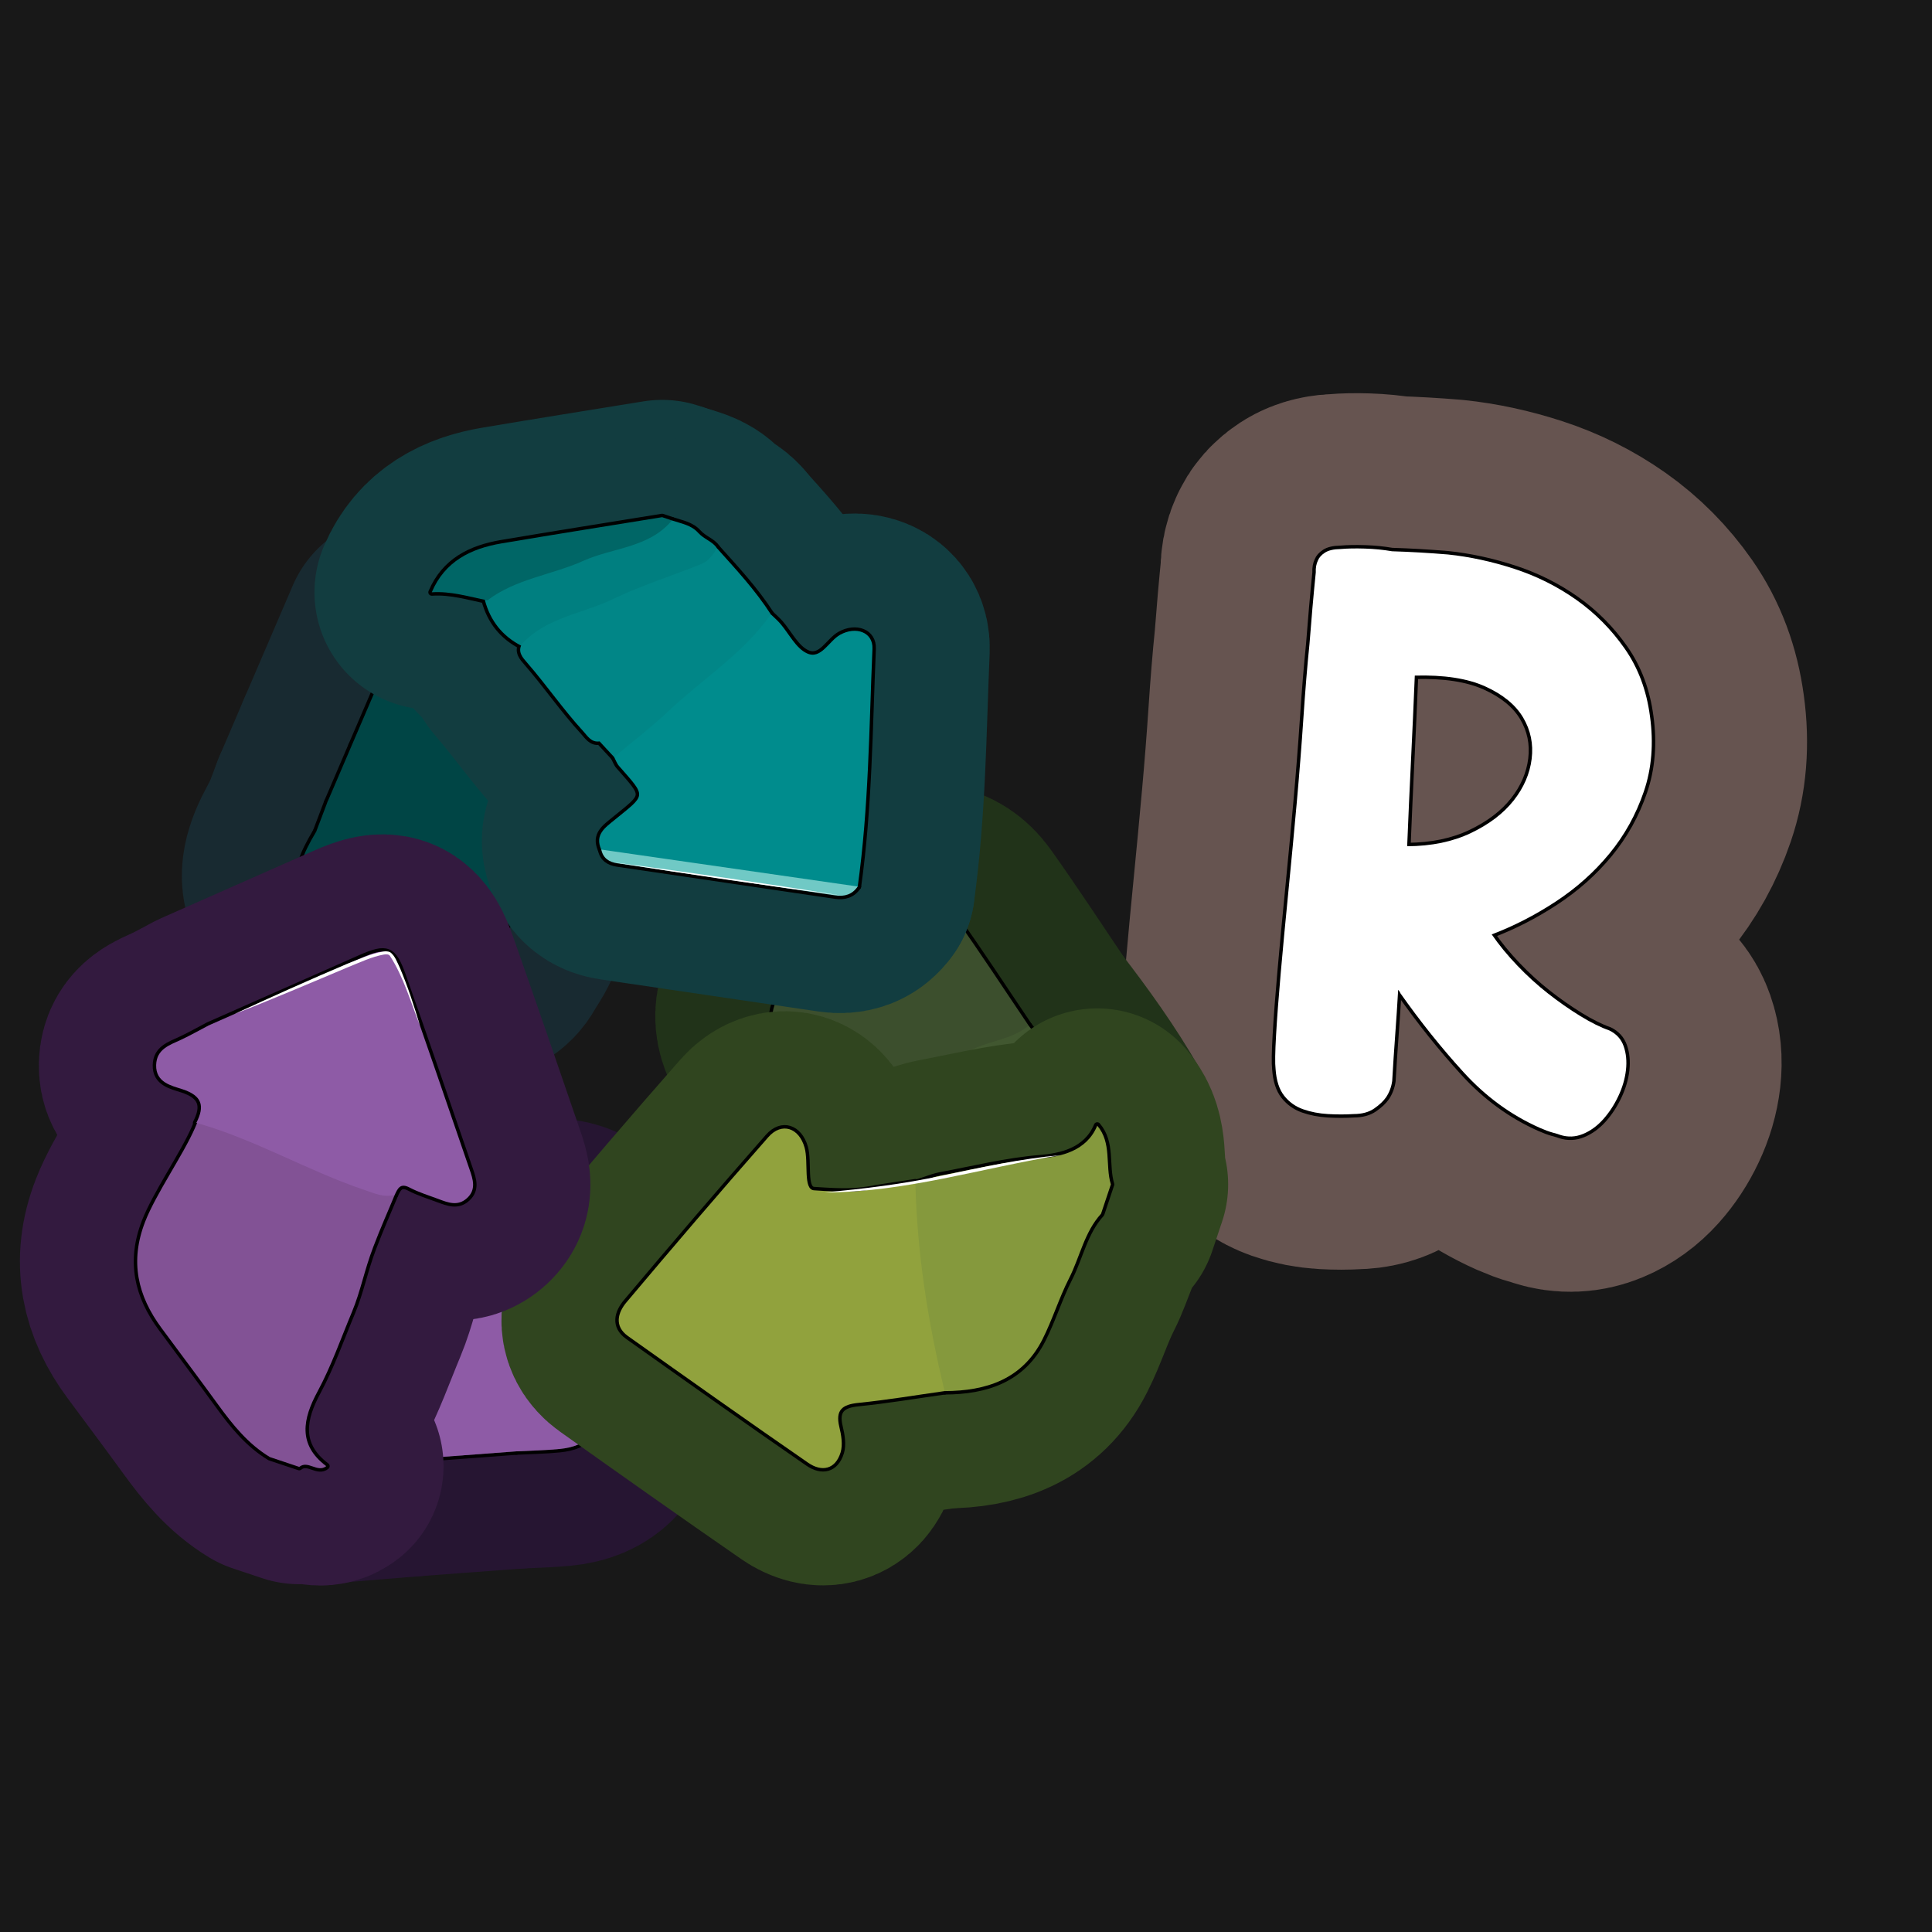 <?xml version="1.0" encoding="UTF-8"?>
<svg xmlns="http://www.w3.org/2000/svg" width="280" height="280" xmlns:xlink="http://www.w3.org/1999/xlink" viewBox="0 0 280 280">
  <rect x="0" y="0" width="280" height="280" fill="#808080" stroke="none"/>
  <g isolation="isolate">
    <g id="Genral_2" data-name="Genral 2">
      <rect x="-2132.436" y="-1829.802" width="6875.234" height="4669.277" fill="#181818" stroke="#181818" stroke-miterlimit="10"/>
      <rect x="-1834.478" y="-1829.802" width="6875.234" height="4669.277" fill="#181818" stroke="#181818" stroke-miterlimit="10"/>
    </g>
    <g id="Pattern">
      <a xlink:href="https://www.notion.so/dmmnotes/preoccupied-40bcf67ef7fa4f568f3c4b65f01f0c40?pvs=4"/>
      <a xlink:href="https://www.notion.so/dmmnotes/Reorganisation-18520766049a40c08e83899719c94f1d?pvs=4">
        <g id="AC-2" data-name="AC">
          <path d="M239.125,103.789c.547,3.947.25,7.591-.893,10.932-1.142,3.343-2.811,6.346-5.005,9.01-2.196,2.666-4.792,4.981-7.791,6.947-3,1.966-6.083,3.547-9.247,4.742,1.038,1.511,2.271,3.012,3.7,4.508,1.427,1.496,2.915,2.85,4.465,4.062,1.549,1.215,3.105,2.3,4.669,3.26,1.563.959,2.967,1.657,4.209,2.09,1.027.495,1.722,1.26,2.084,2.295.363,1.037.472,2.185.33,3.444-.143,1.261-.515,2.526-1.116,3.796-.601,1.271-1.335,2.388-2.199,3.353-.866.964-1.838,1.67-2.92,2.116-1.082.444-2.176.49-3.281.138-.207-.085-.569-.196-1.09-.334-.52-.139-1.158-.376-1.912-.708-4.119-1.831-7.784-4.507-10.995-8.027-3.213-3.519-6.282-7.357-9.21-11.513.004-.071-.093-.223-.291-.452-.125,2.167-.269,4.353-.43,6.554-.163,2.202-.307,4.424-.436,6.662-.121.863-.412,1.645-.874,2.342-.385.559-.961,1.105-1.731,1.64-.77.535-1.753.805-2.95.809-1.202.076-2.451.077-3.748.002-1.299-.075-2.5-.307-3.604-.696-1.104-.39-2.017-1.041-2.738-1.952-.723-.912-1.14-2.203-1.255-3.878-.096-.802-.071-2.451.073-4.943.143-2.493.368-5.488.675-8.987.307-3.498.67-7.374,1.091-11.627.419-4.252.824-8.543,1.215-12.87.389-4.328.715-8.476.98-12.449.263-3.971.555-7.542.88-10.714.281-3.682.585-7.144.914-10.387-.033-.654.071-1.228.311-1.722.165-.426.503-.803,1.016-1.138.51-.333,1.26-.507,2.247-.523.99-.088,2.171-.11,3.542-.068,1.37.043,2.682.173,3.937.389,2.599.079,5.301.234,8.104.466,3.148.328,6.346,1.018,9.595,2.075,3.247,1.057,6.241,2.553,8.981,4.485,2.739,1.935,5.084,4.299,7.036,7.092,1.951,2.795,3.17,6.054,3.66,9.78ZM203.937,122.644c3.52-.016,6.6-.653,9.243-1.915,2.641-1.262,4.703-2.829,6.183-4.701,1.48-1.873,2.352-3.889,2.618-6.048.265-2.16-.148-4.158-1.239-5.998-1.091-1.838-2.923-3.338-5.495-4.502-2.573-1.163-5.975-1.685-10.205-1.566-.168,4.123-.353,8.244-.553,12.365-.202,4.12-.386,8.242-.552,12.365Z" fill="none" stroke="#665450" stroke-linecap="round" stroke-linejoin="round" stroke-width="45"/>
          <path d="M239.125,103.789c.547,3.947.25,7.591-.893,10.932-1.142,3.343-2.811,6.346-5.005,9.01-2.196,2.666-4.792,4.981-7.791,6.947-3,1.966-6.083,3.547-9.247,4.742,1.038,1.511,2.271,3.012,3.7,4.508,1.427,1.496,2.915,2.85,4.465,4.062,1.549,1.215,3.105,2.3,4.669,3.26,1.563.959,2.967,1.657,4.209,2.09,1.027.495,1.722,1.26,2.084,2.295.363,1.037.472,2.185.33,3.444-.143,1.261-.515,2.526-1.116,3.796-.601,1.271-1.335,2.388-2.199,3.353-.866.964-1.838,1.67-2.92,2.116-1.082.444-2.176.49-3.281.138-.207-.085-.569-.196-1.09-.334-.52-.139-1.158-.376-1.912-.708-4.119-1.831-7.784-4.507-10.995-8.027-3.213-3.519-6.282-7.357-9.21-11.513.004-.071-.093-.223-.291-.452-.125,2.167-.269,4.353-.43,6.554-.163,2.202-.307,4.424-.436,6.662-.121.863-.412,1.645-.874,2.342-.385.559-.961,1.105-1.731,1.64-.77.535-1.753.805-2.95.809-1.202.076-2.451.077-3.748.002-1.299-.075-2.5-.307-3.604-.696-1.104-.39-2.017-1.041-2.738-1.952-.723-.912-1.14-2.203-1.255-3.878-.096-.802-.071-2.451.073-4.943.143-2.493.368-5.488.675-8.987.307-3.498.67-7.374,1.091-11.627.419-4.252.824-8.543,1.215-12.87.389-4.328.715-8.476.98-12.449.263-3.971.555-7.542.88-10.714.281-3.682.585-7.144.914-10.387-.033-.654.071-1.228.311-1.722.165-.426.503-.803,1.016-1.138.51-.333,1.26-.507,2.247-.523.99-.088,2.171-.11,3.542-.068,1.37.043,2.682.173,3.937.389,2.599.079,5.301.234,8.104.466,3.148.328,6.346,1.018,9.595,2.075,3.247,1.057,6.241,2.553,8.981,4.485,2.739,1.935,5.084,4.299,7.036,7.092,1.951,2.795,3.17,6.054,3.66,9.78ZM203.937,122.644c3.52-.016,6.6-.653,9.243-1.915,2.641-1.262,4.703-2.829,6.183-4.701,1.48-1.873,2.352-3.889,2.618-6.048.265-2.16-.148-4.158-1.239-5.998-1.091-1.838-2.923-3.338-5.495-4.502-2.573-1.163-5.975-1.685-10.205-1.566-.168,4.123-.353,8.244-.553,12.365-.202,4.12-.386,8.242-.552,12.365Z" fill="none" stroke="#000" stroke-linecap="round" stroke-linejoin="round"/>
          <path d="M239.125,103.789c.547,3.947.25,7.591-.893,10.932-1.142,3.343-2.811,6.346-5.005,9.01-2.196,2.666-4.792,4.981-7.791,6.947-3,1.966-6.083,3.547-9.247,4.742,1.038,1.511,2.271,3.012,3.7,4.508,1.427,1.496,2.915,2.85,4.465,4.062,1.549,1.215,3.105,2.3,4.669,3.26,1.563.959,2.967,1.657,4.209,2.09,1.027.495,1.722,1.26,2.084,2.295.363,1.037.472,2.185.33,3.444-.143,1.261-.515,2.526-1.116,3.796-.601,1.271-1.335,2.388-2.199,3.353-.866.964-1.838,1.67-2.92,2.116-1.082.444-2.176.49-3.281.138-.207-.085-.569-.196-1.09-.334-.52-.139-1.158-.376-1.912-.708-4.119-1.831-7.784-4.507-10.995-8.027-3.213-3.519-6.282-7.357-9.21-11.513.004-.071-.093-.223-.291-.452-.125,2.167-.269,4.353-.43,6.554-.163,2.202-.307,4.424-.436,6.662-.121.863-.412,1.645-.874,2.342-.385.559-.961,1.105-1.731,1.64-.77.535-1.753.805-2.95.809-1.202.076-2.451.077-3.748.002-1.299-.075-2.5-.307-3.604-.696-1.104-.39-2.017-1.041-2.738-1.952-.723-.912-1.14-2.203-1.255-3.878-.096-.802-.071-2.451.073-4.943.143-2.493.368-5.488.675-8.987.307-3.498.67-7.374,1.091-11.627.419-4.252.824-8.543,1.215-12.87.389-4.328.715-8.476.98-12.449.263-3.971.555-7.542.88-10.714.281-3.682.585-7.144.914-10.387-.033-.654.071-1.228.311-1.722.165-.426.503-.803,1.016-1.138.51-.333,1.26-.507,2.247-.523.99-.088,2.171-.11,3.542-.068,1.37.043,2.682.173,3.937.389,2.599.079,5.301.234,8.104.466,3.148.328,6.346,1.018,9.595,2.075,3.247,1.057,6.241,2.553,8.981,4.485,2.739,1.935,5.084,4.299,7.036,7.092,1.951,2.795,3.17,6.054,3.66,9.78ZM203.937,122.644c3.52-.016,6.6-.653,9.243-1.915,2.641-1.262,4.703-2.829,6.183-4.701,1.48-1.873,2.352-3.889,2.618-6.048.265-2.16-.148-4.158-1.239-5.998-1.091-1.838-2.923-3.338-5.495-4.502-2.573-1.163-5.975-1.685-10.205-1.566-.168,4.123-.353,8.244-.553,12.365-.202,4.12-.386,8.242-.552,12.365Z" fill="#fff" stroke-width="0"/>
        </g>
      </a>
      <g>
        <g>
          <g>
            <g>
              <path d="M119.985,160.145c-2.884-2.918-4.96-6.444-7.091-9.88-1.734-2.796-.983-5.552,1.74-7.482,5.258-3.727,10.533-7.433,15.901-10.997,2.953-1.961,5.939-1.536,7.898,1.205,3.664,5.128,7.103,10.417,10.635,15.64.09,1.289-.899,1.697-1.806,2.03-8.594,3.152-17.14,6.438-25.803,9.401-.478.163-.98.093-1.474.084Z" fill="none" stroke="#231f20"/>
              <path d="M119.985,160.145c6.958-3.474,14.512-5.407,21.663-8.375,2.479-1.029,5.284-1.302,7.419-3.139,3.595,4.648,7.016,9.415,9.951,14.514-.085,3.881-2.395,5.198-5.94,5.586-6.821.745-13.614,1.744-20.418,2.637-1.774.037-3.548.074-5.321.111-2.451-3.777-4.903-7.556-7.354-11.334Z" fill="none" stroke="#231f20"/>
            </g>
            <g>
              <path d="M119.985,160.145c-2.884-2.918-4.96-6.444-7.091-9.88-1.734-2.796-.983-5.552,1.74-7.482,5.258-3.727,10.533-7.433,15.901-10.997,2.953-1.961,5.939-1.536,7.898,1.205,3.664,5.128,7.103,10.417,10.635,15.64.09,1.289-.899,1.697-1.806,2.03-8.594,3.152-17.14,6.438-25.803,9.401-.478.163-.98.093-1.474.084Z" fill="none" stroke="#231f20"/>
              <path d="M119.985,160.145c6.958-3.474,14.512-5.407,21.663-8.375,2.479-1.029,5.284-1.302,7.419-3.139,3.595,4.648,7.016,9.415,9.951,14.514-.085,3.881-2.395,5.198-5.94,5.586-6.821.745-13.614,1.744-20.418,2.637-1.774.037-3.548.074-5.321.111-2.451-3.777-4.903-7.556-7.354-11.334Z" fill="none" stroke="#231f20"/>
            </g>
            <g>
              <path d="M119.985,160.145c-2.884-2.918-4.96-6.444-7.091-9.88-1.734-2.796-.983-5.552,1.74-7.482,5.258-3.727,10.533-7.433,15.901-10.997,2.953-1.961,5.939-1.536,7.898,1.205,3.664,5.128,7.103,10.417,10.635,15.64.09,1.289-.899,1.697-1.806,2.03-8.594,3.152-17.14,6.438-25.803,9.401-.478.163-.98.093-1.474.084Z" fill="none" stroke="#231f20"/>
              <path d="M119.985,160.145c6.958-3.474,14.512-5.407,21.663-8.375,2.479-1.029,5.284-1.302,7.419-3.139,3.595,4.648,7.016,9.415,9.951,14.514-.085,3.881-2.395,5.198-5.94,5.586-6.821.745-13.614,1.744-20.418,2.637-1.774.037-3.548.074-5.321.111-2.451-3.777-4.903-7.556-7.354-11.334Z" fill="none" stroke="#231f20"/>
            </g>
            <g>
              <path d="M119.985,160.145c-2.884-2.918-4.96-6.444-7.091-9.88-1.734-2.796-.983-5.552,1.74-7.482,5.258-3.727,10.533-7.433,15.901-10.997,2.953-1.961,5.939-1.536,7.898,1.205,3.664,5.128,7.103,10.417,10.635,15.64.09,1.289-.899,1.697-1.806,2.03-8.594,3.152-17.14,6.438-25.803,9.401-.478.163-.98.093-1.474.084Z" fill="none" stroke="#231f20"/>
              <path d="M119.985,160.145c6.958-3.474,14.512-5.407,21.663-8.375,2.479-1.029,5.284-1.302,7.419-3.139,3.595,4.648,7.016,9.415,9.951,14.514-.085,3.881-2.395,5.198-5.94,5.586-6.821.745-13.614,1.744-20.418,2.637-1.774.037-3.548.074-5.321.111-2.451-3.777-4.903-7.556-7.354-11.334Z" fill="none" stroke="#231f20"/>
            </g>
          </g>
          <g>
            <g>
              <path d="M58.727,180.796c5.092-.726,10.206-1.157,15.353-1.173.934,1.118.996,2.488,1.073,3.839.437,7.742.529,15.499.9,23.244.064,1.333.173,2.762-1.233,3.634-5.114.383-10.229.765-15.343,1.148-1.158-5.722-.627-11.547-1.033-17.316-.243-3.448-.242-6.913-.541-10.363-.093-1.079-.349-2.257.824-3.014Z" fill="none" stroke="#231f20"/>
              <path d="M58.727,180.796c.389,9.019.75,18.038,1.2,27.054.064,1.274.031,2.465-.45,3.638-4.065.333-8.13.665-12.196.998-4.921-1.823-5.593-2.905-3.636-7.646,3.333-8.076,6.931-16.042,10.419-24.054,1.555.003,3.109.007,4.663.01Z" fill="none" stroke="#231f20"/>
              <path d="M74.82,210.34c.422-9.643-.373-19.254-.78-28.874-.026-.612.024-1.228.039-1.842,1.837-.203,3.675-.575,5.512-.572,3.517.007,5.648,1.875,5.966,5.369.574,6.297,1.047,12.607,1.394,18.921.226,4.107-1.747,6.249-5.841,6.653-2.088.206-4.194.236-6.291.345Z" fill="none" stroke="#231f20"/>
            </g>
            <g>
              <path d="M58.727,180.796c5.092-.726,10.206-1.157,15.353-1.173.934,1.118.996,2.488,1.073,3.839.437,7.742.529,15.499.9,23.244.064,1.333.173,2.762-1.233,3.634-5.114.383-10.229.765-15.343,1.148-1.158-5.722-.627-11.547-1.033-17.316-.243-3.448-.242-6.913-.541-10.363-.093-1.079-.349-2.257.824-3.014Z" fill="none" stroke="#231f20"/>
              <path d="M58.727,180.796c.389,9.019.75,18.038,1.2,27.054.064,1.274.031,2.465-.45,3.638-4.065.333-8.13.665-12.196.998-4.921-1.823-5.593-2.905-3.636-7.646,3.333-8.076,6.931-16.042,10.419-24.054,1.555.003,3.109.007,4.663.01Z" fill="none" stroke="#231f20"/>
              <path d="M74.82,210.34c.422-9.643-.373-19.254-.78-28.874-.026-.612.024-1.228.039-1.842,1.837-.203,3.675-.575,5.512-.572,3.517.007,5.648,1.875,5.966,5.369.574,6.297,1.047,12.607,1.394,18.921.226,4.107-1.747,6.249-5.841,6.653-2.088.206-4.194.236-6.291.345Z" fill="none" stroke="#231f20"/>
            </g>
            <g>
              <path d="M58.727,180.796c5.092-.726,10.206-1.157,15.353-1.173.934,1.118.996,2.488,1.073,3.839.437,7.742.529,15.499.9,23.244.064,1.333.173,2.762-1.233,3.634-5.114.383-10.229.765-15.343,1.148-1.158-5.722-.627-11.547-1.033-17.316-.243-3.448-.242-6.913-.541-10.363-.093-1.079-.349-2.257.824-3.014Z" fill="none" stroke="#231f20"/>
              <path d="M58.727,180.796c.389,9.019.75,18.038,1.2,27.054.064,1.274.031,2.465-.45,3.638-4.065.333-8.13.665-12.196.998-4.921-1.823-5.593-2.905-3.636-7.646,3.333-8.076,6.931-16.042,10.419-24.054,1.555.003,3.109.007,4.663.01Z" fill="none" stroke="#231f20"/>
              <path d="M74.82,210.34c.422-9.643-.373-19.254-.78-28.874-.026-.612.024-1.228.039-1.842,1.837-.203,3.675-.575,5.512-.572,3.517.007,5.648,1.875,5.966,5.369.574,6.297,1.047,12.607,1.394,18.921.226,4.107-1.747,6.249-5.841,6.653-2.088.206-4.194.236-6.291.345Z" fill="none" stroke="#231f20"/>
            </g>
            <g>
              <path d="M58.727,180.796c5.092-.726,10.206-1.157,15.353-1.173.934,1.118.996,2.488,1.073,3.839.437,7.742.529,15.499.9,23.244.064,1.333.173,2.762-1.233,3.634-5.114.383-10.229.765-15.343,1.148-1.158-5.722-.627-11.547-1.033-17.316-.243-3.448-.242-6.913-.541-10.363-.093-1.079-.349-2.257.824-3.014Z" fill="none" stroke="#231f20"/>
              <path d="M58.727,180.796c.389,9.019.75,18.038,1.2,27.054.064,1.274.031,2.465-.45,3.638-4.065.333-8.13.665-12.196.998-4.921-1.823-5.593-2.905-3.636-7.646,3.333-8.076,6.931-16.042,10.419-24.054,1.555.003,3.109.007,4.663.01Z" fill="none" stroke="#231f20"/>
              <path d="M74.82,210.34c.422-9.643-.373-19.254-.78-28.874-.026-.612.024-1.228.039-1.842,1.837-.203,3.675-.575,5.512-.572,3.517.007,5.648,1.875,5.966,5.369.574,6.297,1.047,12.607,1.394,18.921.226,4.107-1.747,6.249-5.841,6.653-2.088.206-4.194.236-6.291.345Z" fill="none" stroke="#231f20"/>
            </g>
          </g>
          <g>
            <g>
              <path d="M71.088,99.096c3.764,4.693,7.528,9.386,11.292,14.079-2.343,5.25-4.686,10.499-7.028,15.749.045-3.585-2.032-5.723-4.765-7.713-4.906-3.573-9.606-7.433-14.26-11.33-1.632-1.367-3.284-2.059-5.358-1.829,2.361-5.496,4.721-10.991,7.082-16.487,3.021-1.907,5.622-.912,8.067,1.166,1.657,2.122,3.314,4.243,4.971,6.365Z" fill="none" stroke="#231f20"/>
              <path d="M50.968,108.052c1.155-1.218,2.182-2.119,3.968-.652,6.082,4.997,12.208,9.949,18.467,14.72,2.523,1.923,3.426,3.924,1.948,6.804-1.077,2.798-1.643,5.817-3.559,8.254.1-3.567-1.845-5.812-4.576-7.847-5.284-3.938-10.348-8.168-15.51-12.268-1.436-1.141-2.705-1.323-4.275-.755,1.179-2.752,2.358-5.504,3.538-8.256Z" fill="none" stroke="#231f20"/>
              <path d="M47.431,116.308c1.14-2.137,2.341-2.002,4.143-.517,6.017,4.961,12.052,9.916,18.332,14.532,2.744,2.017,3.243,4.022,1.886,6.855-.587,1.483-1.681,2.299-3.259,2.481-6.538-5.552-13.341-10.774-20.054-16.109-1.067-.848-2.252-1.59-2.649-3.024.534-1.406,1.067-2.812,1.601-4.218Z" fill="none" stroke="#231f20"/>
              <path d="M45.83,120.526c6.935,5.384,13.889,10.744,20.784,16.179.909.717,2.134,1.421,1.919,2.954-2.37.879-4.339-.44-6.342-1.267-4.209-1.736-8.34-3.66-12.533-5.436-7.123-3.019-7.929-5.576-3.828-12.429Z" fill="none" stroke="#231f20"/>
            </g>
            <g>
              <path d="M71.088,99.096c3.764,4.693,7.528,9.386,11.292,14.079-2.343,5.25-4.686,10.499-7.028,15.749.045-3.585-2.032-5.723-4.765-7.713-4.906-3.573-9.606-7.433-14.26-11.33-1.632-1.367-3.284-2.059-5.358-1.829,2.361-5.496,4.721-10.991,7.082-16.487,3.021-1.907,5.622-.912,8.067,1.166,1.657,2.122,3.314,4.243,4.971,6.365Z" fill="none" stroke="#231f20"/>
              <path d="M50.968,108.052c1.155-1.218,2.182-2.119,3.968-.652,6.082,4.997,12.208,9.949,18.467,14.72,2.523,1.923,3.426,3.924,1.948,6.804-1.077,2.798-1.643,5.817-3.559,8.254.1-3.567-1.845-5.812-4.576-7.847-5.284-3.938-10.348-8.168-15.51-12.268-1.436-1.141-2.705-1.323-4.275-.755,1.179-2.752,2.358-5.504,3.538-8.256Z" fill="none" stroke="#231f20"/>
              <path d="M47.431,116.308c1.14-2.137,2.341-2.002,4.143-.517,6.017,4.961,12.052,9.916,18.332,14.532,2.744,2.017,3.243,4.022,1.886,6.855-.587,1.483-1.681,2.299-3.259,2.481-6.538-5.552-13.341-10.774-20.054-16.109-1.067-.848-2.252-1.59-2.649-3.024.534-1.406,1.067-2.812,1.601-4.218Z" fill="none" stroke="#231f20"/>
              <path d="M45.83,120.526c6.935,5.384,13.889,10.744,20.784,16.179.909.717,2.134,1.421,1.919,2.954-2.37.879-4.339-.44-6.342-1.267-4.209-1.736-8.34-3.66-12.533-5.436-7.123-3.019-7.929-5.576-3.828-12.429Z" fill="none" stroke="#231f20"/>
            </g>
            <g>
              <path d="M71.088,99.096c3.764,4.693,7.528,9.386,11.292,14.079-2.343,5.25-4.686,10.499-7.028,15.749.045-3.585-2.032-5.723-4.765-7.713-4.906-3.573-9.606-7.433-14.26-11.33-1.632-1.367-3.284-2.059-5.358-1.829,2.361-5.496,4.721-10.991,7.082-16.487,3.021-1.907,5.622-.912,8.067,1.166,1.657,2.122,3.314,4.243,4.971,6.365Z" fill="none" stroke="#231f20"/>
              <path d="M50.968,108.052c1.155-1.218,2.182-2.119,3.968-.652,6.082,4.997,12.208,9.949,18.467,14.72,2.523,1.923,3.426,3.924,1.948,6.804-1.077,2.798-1.643,5.817-3.559,8.254.1-3.567-1.845-5.812-4.576-7.847-5.284-3.938-10.348-8.168-15.51-12.268-1.436-1.141-2.705-1.323-4.275-.755,1.179-2.752,2.358-5.504,3.538-8.256Z" fill="none" stroke="#231f20"/>
              <path d="M47.431,116.308c1.14-2.137,2.341-2.002,4.143-.517,6.017,4.961,12.052,9.916,18.332,14.532,2.744,2.017,3.243,4.022,1.886,6.855-.587,1.483-1.681,2.299-3.259,2.481-6.538-5.552-13.341-10.774-20.054-16.109-1.067-.848-2.252-1.59-2.649-3.024.534-1.406,1.067-2.812,1.601-4.218Z" fill="none" stroke="#231f20"/>
              <path d="M45.83,120.526c6.935,5.384,13.889,10.744,20.784,16.179.909.717,2.134,1.421,1.919,2.954-2.37.879-4.339-.44-6.342-1.267-4.209-1.736-8.34-3.66-12.533-5.436-7.123-3.019-7.929-5.576-3.828-12.429Z" fill="none" stroke="#231f20"/>
            </g>
            <g>
              <path d="M71.088,99.096c3.764,4.693,7.528,9.386,11.292,14.079-2.343,5.25-4.686,10.499-7.028,15.749.045-3.585-2.032-5.723-4.765-7.713-4.906-3.573-9.606-7.433-14.26-11.33-1.632-1.367-3.284-2.059-5.358-1.829,2.361-5.496,4.721-10.991,7.082-16.487,3.021-1.907,5.622-.912,8.067,1.166,1.657,2.122,3.314,4.243,4.971,6.365Z" fill="none" stroke="#231f20"/>
              <path d="M50.968,108.052c1.155-1.218,2.182-2.119,3.968-.652,6.082,4.997,12.208,9.949,18.467,14.72,2.523,1.923,3.426,3.924,1.948,6.804-1.077,2.798-1.643,5.817-3.559,8.254.1-3.567-1.845-5.812-4.576-7.847-5.284-3.938-10.348-8.168-15.51-12.268-1.436-1.141-2.705-1.323-4.275-.755,1.179-2.752,2.358-5.504,3.538-8.256Z" fill="none" stroke="#231f20"/>
              <path d="M47.431,116.308c1.14-2.137,2.341-2.002,4.143-.517,6.017,4.961,12.052,9.916,18.332,14.532,2.744,2.017,3.243,4.022,1.886,6.855-.587,1.483-1.681,2.299-3.259,2.481-6.538-5.552-13.341-10.774-20.054-16.109-1.067-.848-2.252-1.59-2.649-3.024.534-1.406,1.067-2.812,1.601-4.218Z" fill="none" stroke="#231f20"/>
              <path d="M45.83,120.526c6.935,5.384,13.889,10.744,20.784,16.179.909.717,2.134,1.421,1.919,2.954-2.37.879-4.339-.44-6.342-1.267-4.209-1.736-8.34-3.66-12.533-5.436-7.123-3.019-7.929-5.576-3.828-12.429Z" fill="none" stroke="#231f20"/>
            </g>
          </g>
          <g>
            <g>
              <path d="M101.166,77.209c.873.969,2.096,1.253,2.719,2.228.351,2.385-1.559,2.85-3.098,3.454-6.675,2.621-13.233,5.529-19.94,8.063-1.867.706-3.303,2.202-5.285,2.633-2.747-1.408-4.488-3.624-5.285-6.596,1.156-2.43,3.62-2.853,5.781-3.676,7.082-2.696,14.482-4.533,21.32-7.889,1.416.474,2.788.673,3.787,1.782Z" fill="none" stroke="#231f20"/>
              <path d="M97.379,75.426c-3.343,3.997-8.546,3.925-12.835,5.852-4.572,2.054-9.774,2.587-13.902,5.728-2.669-.526-5.294-1.357-8.067-1.167,1.895-4.473,5.655-6.334,10.121-7.088,7.748-1.31,15.51-2.537,23.266-3.798.472.158.944.316,1.416.474Z" fill="none" stroke="#231f20"/>
              <path d="M87.143,123.127c-.983-2.149.558-3.172,1.911-4.277,4.621-3.777,4.678-3.265.657-7.849-.313-.357-.472-.851-.702-1.281.515-2.622,3.013-3.442,4.682-4.94,5.936-5.326,11.825-10.712,18.019-15.745.442.43.917.831,1.32,1.294,1.303,1.496,2.301,3.632,3.936,4.368,2.054.926,3.157-1.791,4.808-2.706,2.269-1.256,4.77-.373,4.667,2.038-.489,11.494-.537,23.023-2.135,34.449-3.395.916-6.623-.419-9.915-.78-8.358-.917-16.652-2.313-24.964-3.566-.844-.127-1.747-.163-2.284-1.006Z" fill="none" stroke="#231f20"/>
              <path d="M111.71,89.035c-3.963,5.671-9.849,9.317-14.774,13.974-2.512,2.375-5.277,4.482-7.928,6.711-.701-.757-1.402-1.513-2.103-2.27-1.202.177-1.727-.769-2.369-1.47-2.909-3.175-5.346-6.738-8.173-9.984-.606-.696-1.358-1.509-.75-2.625,3.536-3.901,8.78-4.41,13.199-6.54,4.109-1.981,8.512-3.349,12.757-5.058,1.049-.422,1.795-1.308,2.316-2.336,2.763,3.073,5.576,6.106,7.825,9.598Z" fill="none" stroke="#231f20"/>
              <path d="M87.143,123.127c12.388,1.784,24.776,3.569,37.163,5.353-.792,1.155-1.903,1.489-3.241,1.291-10.523-1.556-21.046-3.112-31.571-4.652-1.226-.179-2.079-.724-2.351-1.992Z" fill="none" stroke="#231f20"/>
            </g>
            <g>
              <path d="M101.166,77.209c.873.969,2.096,1.253,2.719,2.228.351,2.385-1.559,2.85-3.098,3.454-6.675,2.621-13.233,5.529-19.94,8.063-1.867.706-3.303,2.202-5.285,2.633-2.747-1.408-4.488-3.624-5.285-6.596,1.156-2.43,3.62-2.853,5.781-3.676,7.082-2.696,14.482-4.533,21.32-7.889,1.416.474,2.788.673,3.787,1.782Z" fill="none" stroke="#231f20"/>
              <path d="M97.379,75.426c-3.343,3.997-8.546,3.925-12.835,5.852-4.572,2.054-9.774,2.587-13.902,5.728-2.669-.526-5.294-1.357-8.067-1.167,1.895-4.473,5.655-6.334,10.121-7.088,7.748-1.31,15.51-2.537,23.266-3.798.472.158.944.316,1.416.474Z" fill="none" stroke="#231f20"/>
              <path d="M87.143,123.127c-.983-2.149.558-3.172,1.911-4.277,4.621-3.777,4.678-3.265.657-7.849-.313-.357-.472-.851-.702-1.281.515-2.622,3.013-3.442,4.682-4.94,5.936-5.326,11.825-10.712,18.019-15.745.442.43.917.831,1.32,1.294,1.303,1.496,2.301,3.632,3.936,4.368,2.054.926,3.157-1.791,4.808-2.706,2.269-1.256,4.77-.373,4.667,2.038-.489,11.494-.537,23.023-2.135,34.449-3.395.916-6.623-.419-9.915-.78-8.358-.917-16.652-2.313-24.964-3.566-.844-.127-1.747-.163-2.284-1.006Z" fill="none" stroke="#231f20"/>
              <path d="M111.71,89.035c-3.963,5.671-9.849,9.317-14.774,13.974-2.512,2.375-5.277,4.482-7.928,6.711-.701-.757-1.402-1.513-2.103-2.27-1.202.177-1.727-.769-2.369-1.47-2.909-3.175-5.346-6.738-8.173-9.984-.606-.696-1.358-1.509-.75-2.625,3.536-3.901,8.78-4.41,13.199-6.54,4.109-1.981,8.512-3.349,12.757-5.058,1.049-.422,1.795-1.308,2.316-2.336,2.763,3.073,5.576,6.106,7.825,9.598Z" fill="none" stroke="#231f20"/>
              <path d="M87.143,123.127c12.388,1.784,24.776,3.569,37.163,5.353-.792,1.155-1.903,1.489-3.241,1.291-10.523-1.556-21.046-3.112-31.571-4.652-1.226-.179-2.079-.724-2.351-1.992Z" fill="none" stroke="#231f20"/>
            </g>
            <g>
              <path d="M101.166,77.209c.873.969,2.096,1.253,2.719,2.228.351,2.385-1.559,2.85-3.098,3.454-6.675,2.621-13.233,5.529-19.94,8.063-1.867.706-3.303,2.202-5.285,2.633-2.747-1.408-4.488-3.624-5.285-6.596,1.156-2.43,3.62-2.853,5.781-3.676,7.082-2.696,14.482-4.533,21.32-7.889,1.416.474,2.788.673,3.787,1.782Z" fill="none" stroke="#231f20"/>
              <path d="M97.379,75.426c-3.343,3.997-8.546,3.925-12.835,5.852-4.572,2.054-9.774,2.587-13.902,5.728-2.669-.526-5.294-1.357-8.067-1.167,1.895-4.473,5.655-6.334,10.121-7.088,7.748-1.31,15.51-2.537,23.266-3.798.472.158.944.316,1.416.474Z" fill="none" stroke="#231f20"/>
              <path d="M87.143,123.127c-.983-2.149.558-3.172,1.911-4.277,4.621-3.777,4.678-3.265.657-7.849-.313-.357-.472-.851-.702-1.281.515-2.622,3.013-3.442,4.682-4.94,5.936-5.326,11.825-10.712,18.019-15.745.442.43.917.831,1.32,1.294,1.303,1.496,2.301,3.632,3.936,4.368,2.054.926,3.157-1.791,4.808-2.706,2.269-1.256,4.77-.373,4.667,2.038-.489,11.494-.537,23.023-2.135,34.449-3.395.916-6.623-.419-9.915-.78-8.358-.917-16.652-2.313-24.964-3.566-.844-.127-1.747-.163-2.284-1.006Z" fill="none" stroke="#231f20"/>
              <path d="M111.71,89.035c-3.963,5.671-9.849,9.317-14.774,13.974-2.512,2.375-5.277,4.482-7.928,6.711-.701-.757-1.402-1.513-2.103-2.27-1.202.177-1.727-.769-2.369-1.47-2.909-3.175-5.346-6.738-8.173-9.984-.606-.696-1.358-1.509-.75-2.625,3.536-3.901,8.78-4.41,13.199-6.54,4.109-1.981,8.512-3.349,12.757-5.058,1.049-.422,1.795-1.308,2.316-2.336,2.763,3.073,5.576,6.106,7.825,9.598Z" fill="none" stroke="#231f20"/>
              <path d="M87.143,123.127c12.388,1.784,24.776,3.569,37.163,5.353-.792,1.155-1.903,1.489-3.241,1.291-10.523-1.556-21.046-3.112-31.571-4.652-1.226-.179-2.079-.724-2.351-1.992Z" fill="none" stroke="#231f20"/>
            </g>
            <g>
              <path d="M101.166,77.209c.873.969,2.096,1.253,2.719,2.228.351,2.385-1.559,2.85-3.098,3.454-6.675,2.621-13.233,5.529-19.94,8.063-1.867.706-3.303,2.202-5.285,2.633-2.747-1.408-4.488-3.624-5.285-6.596,1.156-2.43,3.62-2.853,5.781-3.676,7.082-2.696,14.482-4.533,21.32-7.889,1.416.474,2.788.673,3.787,1.782Z" fill="none" stroke="#231f20"/>
              <path d="M97.379,75.426c-3.343,3.997-8.546,3.925-12.835,5.852-4.572,2.054-9.774,2.587-13.902,5.728-2.669-.526-5.294-1.357-8.067-1.167,1.895-4.473,5.655-6.334,10.121-7.088,7.748-1.31,15.51-2.537,23.266-3.798.472.158.944.316,1.416.474Z" fill="none" stroke="#231f20"/>
              <path d="M87.143,123.127c-.983-2.149.558-3.172,1.911-4.277,4.621-3.777,4.678-3.265.657-7.849-.313-.357-.472-.851-.702-1.281.515-2.622,3.013-3.442,4.682-4.94,5.936-5.326,11.825-10.712,18.019-15.745.442.43.917.831,1.32,1.294,1.303,1.496,2.301,3.632,3.936,4.368,2.054.926,3.157-1.791,4.808-2.706,2.269-1.256,4.77-.373,4.667,2.038-.489,11.494-.537,23.023-2.135,34.449-3.395.916-6.623-.419-9.915-.78-8.358-.917-16.652-2.313-24.964-3.566-.844-.127-1.747-.163-2.284-1.006Z" fill="none" stroke="#231f20"/>
              <path d="M111.71,89.035c-3.963,5.671-9.849,9.317-14.774,13.974-2.512,2.375-5.277,4.482-7.928,6.711-.701-.757-1.402-1.513-2.103-2.27-1.202.177-1.727-.769-2.369-1.47-2.909-3.175-5.346-6.738-8.173-9.984-.606-.696-1.358-1.509-.75-2.625,3.536-3.901,8.78-4.41,13.199-6.54,4.109-1.981,8.512-3.349,12.757-5.058,1.049-.422,1.795-1.308,2.316-2.336,2.763,3.073,5.576,6.106,7.825,9.598Z" fill="none" stroke="#231f20"/>
              <path d="M87.143,123.127c12.388,1.784,24.776,3.569,37.163,5.353-.792,1.155-1.903,1.489-3.241,1.291-10.523-1.556-21.046-3.112-31.571-4.652-1.226-.179-2.079-.724-2.351-1.992Z" fill="none" stroke="#231f20"/>
            </g>
          </g>
          <g>
            <g>
              <path d="M159.019,163.144c2.133,2.493,1.128,5.714,1.973,8.506-.474,1.416-.947,2.832-1.421,4.248-2.444,2.683-3.068,6.277-4.656,9.391-1.452,2.848-2.391,5.958-3.834,8.812-2.925,5.787-8.14,7.488-14.185,7.507-1.317-.921-1.829-2.321-2.061-3.792-1.19-7.54-2.301-15.092-3.168-22.677-.139-1.216-.156-2.467.437-3.618.85.056,2.702-.871,4.132-1.138,4.853-.907,9.597-2.096,14.51-2.5,2.98-.245,6.745-1.034,8.275-4.739Z" fill="none" stroke="#231f20"/>
              <path d="M132.661,171.368c.241,10.244,1.831,20.298,4.235,30.24-4.158.585-8.304,1.287-12.479,1.706-2.347.235-3.373,1.008-2.776,3.486.285,1.183.524,2.563.188,3.673-.756,2.502-2.742,2.873-4.692,1.526-8.756-6.046-17.437-12.201-26.113-18.361-2.05-1.456-1.473-3.415-.226-4.895,6.776-8.049,13.613-16.048,20.564-23.945,1.937-2.2,4.425-1.351,5.24,1.509.605,2.124-.257,6.094,1.369,6.203,4.498.304,6.122.304,9.191-.304,2.176-.328,3.867-.607,5.499-.838Z" fill="none" stroke="#231f20"/>
            </g>
            <g>
              <path d="M159.019,163.144c2.133,2.493,1.128,5.714,1.973,8.506-.474,1.416-.947,2.832-1.421,4.248-2.444,2.683-3.068,6.277-4.656,9.391-1.452,2.848-2.391,5.958-3.834,8.812-2.925,5.787-8.14,7.488-14.185,7.507-1.317-.921-1.829-2.321-2.061-3.792-1.19-7.54-2.301-15.092-3.168-22.677-.139-1.216-.156-2.467.437-3.618.85.056,2.702-.871,4.132-1.138,4.853-.907,9.597-2.096,14.51-2.5,2.98-.245,6.745-1.034,8.275-4.739Z" fill="none" stroke="#231f20"/>
              <path d="M132.661,171.368c.241,10.244,1.831,20.298,4.235,30.24-4.158.585-8.304,1.287-12.479,1.706-2.347.235-3.373,1.008-2.776,3.486.285,1.183.524,2.563.188,3.673-.756,2.502-2.742,2.873-4.692,1.526-8.756-6.046-17.437-12.201-26.113-18.361-2.05-1.456-1.473-3.415-.226-4.895,6.776-8.049,13.613-16.048,20.564-23.945,1.937-2.2,4.425-1.351,5.24,1.509.605,2.124-.257,6.094,1.369,6.203,4.498.304,6.122.304,9.191-.304,2.176-.328,3.867-.607,5.499-.838Z" fill="none" stroke="#231f20"/>
            </g>
            <g>
              <path d="M159.019,163.144c2.133,2.493,1.128,5.714,1.973,8.506-.474,1.416-.947,2.832-1.421,4.248-2.444,2.683-3.068,6.277-4.656,9.391-1.452,2.848-2.391,5.958-3.834,8.812-2.925,5.787-8.14,7.488-14.185,7.507-1.317-.921-1.829-2.321-2.061-3.792-1.19-7.54-2.301-15.092-3.168-22.677-.139-1.216-.156-2.467.437-3.618.85.056,2.702-.871,4.132-1.138,4.853-.907,9.597-2.096,14.51-2.5,2.98-.245,6.745-1.034,8.275-4.739Z" fill="none" stroke="#231f20"/>
              <path d="M132.661,171.368c.241,10.244,1.831,20.298,4.235,30.24-4.158.585-8.304,1.287-12.479,1.706-2.347.235-3.373,1.008-2.776,3.486.285,1.183.524,2.563.188,3.673-.756,2.502-2.742,2.873-4.692,1.526-8.756-6.046-17.437-12.201-26.113-18.361-2.05-1.456-1.473-3.415-.226-4.895,6.776-8.049,13.613-16.048,20.564-23.945,1.937-2.2,4.425-1.351,5.24,1.509.605,2.124-.257,6.094,1.369,6.203,4.498.304,6.122.304,9.191-.304,2.176-.328,3.867-.607,5.499-.838Z" fill="none" stroke="#231f20"/>
            </g>
            <g>
              <path d="M159.019,163.144c2.133,2.493,1.128,5.714,1.973,8.506-.474,1.416-.947,2.832-1.421,4.248-2.444,2.683-3.068,6.277-4.656,9.391-1.452,2.848-2.391,5.958-3.834,8.812-2.925,5.787-8.14,7.488-14.185,7.507-1.317-.921-1.829-2.321-2.061-3.792-1.19-7.54-2.301-15.092-3.168-22.677-.139-1.216-.156-2.467.437-3.618.85.056,2.702-.871,4.132-1.138,4.853-.907,9.597-2.096,14.51-2.5,2.98-.245,6.745-1.034,8.275-4.739Z" fill="none" stroke="#231f20"/>
              <path d="M132.661,171.368c.241,10.244,1.831,20.298,4.235,30.24-4.158.585-8.304,1.287-12.479,1.706-2.347.235-3.373,1.008-2.776,3.486.285,1.183.524,2.563.188,3.673-.756,2.502-2.742,2.873-4.692,1.526-8.756-6.046-17.437-12.201-26.113-18.361-2.05-1.456-1.473-3.415-.226-4.895,6.776-8.049,13.613-16.048,20.564-23.945,1.937-2.2,4.425-1.351,5.24,1.509.605,2.124-.257,6.094,1.369,6.203,4.498.304,6.122.304,9.191-.304,2.176-.328,3.867-.607,5.499-.838Z" fill="none" stroke="#231f20"/>
            </g>
          </g>
          <g>
            <g>
              <path d="M57.206,173.165c-1.047,2.54-1.989,4.602-3.141,7.621-1.285,3.367-1.813,6.362-3.061,9.347-1.618,3.87-3.007,7.863-5.013,11.58-2.082,3.859-2.905,7.633,1.289,10.773-1.278,1.002-2.636-.919-3.913.107l-4.248-1.421c-3.144-1.901-5.365-4.668-7.497-7.603-2.7-3.718-5.462-7.396-8.197-11.092-3.46-4.676-4.633-9.644-2.391-15.409,1.576-4.053,5.482-9.612,7.224-13.59.623-1.423.307-.963.981-1.194,5.227.426,9.618,3.23,14.267,5.201,4.552,1.93,9.266,3.473,13.701,5.679Z" fill="none" stroke="#231f20"/>
              <path d="M28.455,162.737c1.249-2.44.866-3.948-2.048-4.891-1.54-.498-3.839-.956-3.776-3.48.058-2.339,1.957-2.903,3.644-3.692,1.34-.626,2.629-1.364,3.94-2.051,7.353-3.25,14.702-6.509,22.06-9.749,3.783-1.665,4.675-1.361,6.057,2.547,3.303,9.336,6.505,18.707,9.722,28.073.482,1.404.999,2.884-.367,4.14-1.345,1.238-2.773.647-4.176.122-1.392-.52-2.834-.957-4.14-1.645-1.365-.72-1.73.123-2.167,1.053-1.55.436-2.928-.218-4.332-.689-8.321-2.792-15.928-7.373-24.419-9.738Z" fill="none" stroke="#231f20"/>
            </g>
            <g>
              <path d="M57.206,173.165c-1.047,2.54-1.989,4.602-3.141,7.621-1.285,3.367-1.813,6.362-3.061,9.347-1.618,3.87-3.007,7.863-5.013,11.58-2.082,3.859-2.905,7.633,1.289,10.773-1.278,1.002-2.636-.919-3.913.107l-4.248-1.421c-3.144-1.901-5.365-4.668-7.497-7.603-2.7-3.718-5.462-7.396-8.197-11.092-3.46-4.676-4.633-9.644-2.391-15.409,1.576-4.053,5.482-9.612,7.224-13.59.623-1.423.307-.963.981-1.194,5.227.426,9.618,3.23,14.267,5.201,4.552,1.93,9.266,3.473,13.701,5.679Z" fill="none" stroke="#231f20"/>
              <path d="M28.455,162.737c1.249-2.44.866-3.948-2.048-4.891-1.54-.498-3.839-.956-3.776-3.48.058-2.339,1.957-2.903,3.644-3.692,1.34-.626,2.629-1.364,3.94-2.051,7.353-3.25,14.702-6.509,22.06-9.749,3.783-1.665,4.675-1.361,6.057,2.547,3.303,9.336,6.505,18.707,9.722,28.073.482,1.404.999,2.884-.367,4.14-1.345,1.238-2.773.647-4.176.122-1.392-.52-2.834-.957-4.14-1.645-1.365-.72-1.73.123-2.167,1.053-1.55.436-2.928-.218-4.332-.689-8.321-2.792-15.928-7.373-24.419-9.738Z" fill="none" stroke="#231f20"/>
            </g>
            <g>
              <path d="M57.206,173.165c-1.047,2.54-1.989,4.602-3.141,7.621-1.285,3.367-1.813,6.362-3.061,9.347-1.618,3.87-3.007,7.863-5.013,11.58-2.082,3.859-2.905,7.633,1.289,10.773-1.278,1.002-2.636-.919-3.913.107l-4.248-1.421c-3.144-1.901-5.365-4.668-7.497-7.603-2.7-3.718-5.462-7.396-8.197-11.092-3.46-4.676-4.633-9.644-2.391-15.409,1.576-4.053,5.482-9.612,7.224-13.59.623-1.423.307-.963.981-1.194,5.227.426,9.618,3.23,14.267,5.201,4.552,1.93,9.266,3.473,13.701,5.679Z" fill="none" stroke="#231f20"/>
              <path d="M28.455,162.737c1.249-2.44.866-3.948-2.048-4.891-1.54-.498-3.839-.956-3.776-3.48.058-2.339,1.957-2.903,3.644-3.692,1.34-.626,2.629-1.364,3.94-2.051,7.353-3.25,14.702-6.509,22.06-9.749,3.783-1.665,4.675-1.361,6.057,2.547,3.303,9.336,6.505,18.707,9.722,28.073.482,1.404.999,2.884-.367,4.14-1.345,1.238-2.773.647-4.176.122-1.392-.52-2.834-.957-4.14-1.645-1.365-.72-1.73.123-2.167,1.053-1.55.436-2.928-.218-4.332-.689-8.321-2.792-15.928-7.373-24.419-9.738Z" fill="none" stroke="#231f20"/>
            </g>
            <g>
              <path d="M57.206,173.165c-1.047,2.54-1.989,4.602-3.141,7.621-1.285,3.367-1.813,6.362-3.061,9.347-1.618,3.87-3.007,7.863-5.013,11.58-2.082,3.859-2.905,7.633,1.289,10.773-1.278,1.002-2.636-.919-3.913.107l-4.248-1.421c-3.144-1.901-5.365-4.668-7.497-7.603-2.7-3.718-5.462-7.396-8.197-11.092-3.46-4.676-4.633-9.644-2.391-15.409,1.576-4.053,5.482-9.612,7.224-13.59.623-1.423.307-.963.981-1.194,5.227.426,9.618,3.23,14.267,5.201,4.552,1.93,9.266,3.473,13.701,5.679Z" fill="none" stroke="#231f20"/>
              <path d="M28.455,162.737c1.249-2.44.866-3.948-2.048-4.891-1.54-.498-3.839-.956-3.776-3.48.058-2.339,1.957-2.903,3.644-3.692,1.34-.626,2.629-1.364,3.94-2.051,7.353-3.25,14.702-6.509,22.06-9.749,3.783-1.665,4.675-1.361,6.057,2.547,3.303,9.336,6.505,18.707,9.722,28.073.482,1.404.999,2.884-.367,4.14-1.345,1.238-2.773.647-4.176.122-1.392-.52-2.834-.957-4.14-1.645-1.365-.72-1.73.123-2.167,1.053-1.55.436-2.928-.218-4.332-.689-8.321-2.792-15.928-7.373-24.419-9.738Z" fill="none" stroke="#231f20"/>
            </g>
          </g>
        </g>
        <g>
          <g>
            <g>
              <path d="M119.985,160.145c-2.884-2.918-4.96-6.444-7.091-9.88-1.734-2.796-.983-5.552,1.74-7.482,5.258-3.727,10.533-7.433,15.901-10.997,2.953-1.961,5.939-1.536,7.898,1.205,3.664,5.128,7.103,10.417,10.635,15.64.09,1.289-.899,1.697-1.806,2.03-8.594,3.152-17.14,6.438-25.803,9.401-.478.163-.98.093-1.474.084Z" fill="none" stroke="#213319" stroke-linecap="round" stroke-linejoin="round" stroke-width="34"/>
              <path d="M119.985,160.145c6.958-3.474,14.512-5.407,21.663-8.375,2.479-1.029,5.284-1.302,7.419-3.139,3.595,4.648,7.016,9.415,9.951,14.514-.085,3.881-2.395,5.198-5.94,5.586-6.821.745-13.614,1.744-20.418,2.637-1.774.037-3.548.074-5.321.111-2.451-3.777-4.903-7.556-7.354-11.334Z" fill="none" stroke="#213319" stroke-linecap="round" stroke-linejoin="round" stroke-width="34"/>
            </g>
            <g>
              <path d="M119.985,160.145c-2.884-2.918-4.96-6.444-7.091-9.88-1.734-2.796-.983-5.552,1.74-7.482,5.258-3.727,10.533-7.433,15.901-10.997,2.953-1.961,5.939-1.536,7.898,1.205,3.664,5.128,7.103,10.417,10.635,15.64.09,1.289-.899,1.697-1.806,2.03-8.594,3.152-17.14,6.438-25.803,9.401-.478.163-.98.093-1.474.084Z" fill="none" stroke="#000" stroke-linecap="round" stroke-linejoin="round"/>
              <path d="M119.985,160.145c6.958-3.474,14.512-5.407,21.663-8.375,2.479-1.029,5.284-1.302,7.419-3.139,3.595,4.648,7.016,9.415,9.951,14.514-.085,3.881-2.395,5.198-5.94,5.586-6.821.745-13.614,1.744-20.418,2.637-1.774.037-3.548.074-5.321.111-2.451-3.777-4.903-7.556-7.354-11.334Z" fill="none" stroke="#000" stroke-linecap="round" stroke-linejoin="round"/>
            </g>
            <g>
              <path d="M119.985,160.145c-2.884-2.918-4.96-6.444-7.091-9.88-1.734-2.796-.983-5.552,1.74-7.482,5.258-3.727,10.533-7.433,15.901-10.997,2.953-1.961,5.939-1.536,7.898,1.205,3.664,5.128,7.103,10.417,10.635,15.64.09,1.289-.899,1.697-1.806,2.03-8.594,3.152-17.14,6.438-25.803,9.401-.478.163-.98.093-1.474.084Z" fill="#3c4f2d" stroke-width="0"/>
              <path d="M119.985,160.145c6.958-3.474,14.512-5.407,21.663-8.375,2.479-1.029,5.284-1.302,7.419-3.139,3.595,4.648,7.016,9.415,9.951,14.514-.085,3.881-2.395,5.198-5.94,5.586-6.821.745-13.614,1.744-20.418,2.637-1.774.037-3.548.074-5.321.111-2.451-3.777-4.903-7.556-7.354-11.334Z" fill="#415730" stroke-width="0"/>
            </g>
          </g>
          <g>
            <g>
              <path d="M58.727,180.796c5.092-.726,10.206-1.157,15.353-1.173.934,1.118.996,2.488,1.073,3.839.437,7.742.529,15.499.9,23.244.064,1.333.173,2.762-1.233,3.634-5.114.383-10.229.765-15.343,1.148-1.158-5.722-.627-11.547-1.033-17.316-.243-3.448-.242-6.913-.541-10.363-.093-1.079-.349-2.257.824-3.014Z" fill="none" stroke="#261532" stroke-linecap="round" stroke-linejoin="round" stroke-width="34"/>
              <path d="M58.727,180.796c.389,9.019.75,18.038,1.2,27.054.064,1.274.031,2.465-.45,3.638-4.065.333-8.13.665-12.196.998-4.921-1.823-5.593-2.905-3.636-7.646,3.333-8.076,6.931-16.042,10.419-24.054,1.555.003,3.109.007,4.663.01Z" fill="none" stroke="#261532" stroke-linecap="round" stroke-linejoin="round" stroke-width="34"/>
              <path d="M74.82,210.34c.422-9.643-.373-19.254-.78-28.874-.026-.612.024-1.228.039-1.842,1.837-.203,3.675-.575,5.512-.572,3.517.007,5.648,1.875,5.966,5.369.574,6.297,1.047,12.607,1.394,18.921.226,4.107-1.747,6.249-5.841,6.653-2.088.206-4.194.236-6.291.345Z" fill="none" stroke="#261532" stroke-linecap="round" stroke-linejoin="round" stroke-width="34"/>
            </g>
            <g>
              <path d="M58.727,180.796c5.092-.726,10.206-1.157,15.353-1.173.934,1.118.996,2.488,1.073,3.839.437,7.742.529,15.499.9,23.244.064,1.333.173,2.762-1.233,3.634-5.114.383-10.229.765-15.343,1.148-1.158-5.722-.627-11.547-1.033-17.316-.243-3.448-.242-6.913-.541-10.363-.093-1.079-.349-2.257.824-3.014Z" fill="none" stroke="#000" stroke-linecap="round" stroke-linejoin="round"/>
              <path d="M58.727,180.796c.389,9.019.75,18.038,1.2,27.054.064,1.274.031,2.465-.45,3.638-4.065.333-8.13.665-12.196.998-4.921-1.823-5.593-2.905-3.636-7.646,3.333-8.076,6.931-16.042,10.419-24.054,1.555.003,3.109.007,4.663.01Z" fill="none" stroke="#000" stroke-linecap="round" stroke-linejoin="round"/>
              <path d="M74.82,210.34c.422-9.643-.373-19.254-.78-28.874-.026-.612.024-1.228.039-1.842,1.837-.203,3.675-.575,5.512-.572,3.517.007,5.648,1.875,5.966,5.369.574,6.297,1.047,12.607,1.394,18.921.226,4.107-1.747,6.249-5.841,6.653-2.088.206-4.194.236-6.291.345Z" fill="none" stroke="#000" stroke-linecap="round" stroke-linejoin="round"/>
            </g>
            <g>
              <path d="M58.727,180.796c5.092-.726,10.206-1.157,15.353-1.173.934,1.118.996,2.488,1.073,3.839.437,7.742.529,15.499.9,23.244.064,1.333.173,2.762-1.233,3.634-5.114.383-10.229.765-15.343,1.148-1.158-5.722-.627-11.547-1.033-17.316-.243-3.448-.242-6.913-.541-10.363-.093-1.079-.349-2.257.824-3.014Z" fill="#36323e" stroke-width="0"/>
              <path d="M58.727,180.796c.389,9.019.75,18.038,1.2,27.054.064,1.274.031,2.465-.45,3.638-4.065.333-8.13.665-12.196.998-4.921-1.823-5.593-2.905-3.636-7.646,3.333-8.076,6.931-16.042,10.419-24.054,1.555.003,3.109.007,4.663.01Z" fill="#46314f" stroke-width="0"/>
              <path d="M74.82,210.34c.422-9.643-.373-19.254-.78-28.874-.026-.612.024-1.228.039-1.842,1.837-.203,3.675-.575,5.512-.572,3.517.007,5.648,1.875,5.966,5.369.574,6.297,1.047,12.607,1.394,18.921.226,4.107-1.747,6.249-5.841,6.653-2.088.206-4.194.236-6.291.345Z" fill="#302f30" stroke-width="0"/>
            </g>
            <g mix-blend-mode="color">
              <path d="M58.727,180.796c5.092-.726,10.206-1.157,15.353-1.173.934,1.118.996,2.488,1.073,3.839.437,7.742.529,15.499.9,23.244.064,1.333.173,2.762-1.233,3.634-5.114.383-10.229.765-15.343,1.148-1.158-5.722-.627-11.547-1.033-17.316-.243-3.448-.242-6.913-.541-10.363-.093-1.079-.349-2.257.824-3.014Z" fill="#8e5ba6" stroke-width="0"/>
              <path d="M58.727,180.796c.389,9.019.75,18.038,1.2,27.054.064,1.274.031,2.465-.45,3.638-4.065.333-8.13.665-12.196.998-4.921-1.823-5.593-2.905-3.636-7.646,3.333-8.076,6.931-16.042,10.419-24.054,1.555.003,3.109.007,4.663.01Z" fill="#8e5ba6" stroke-width="0"/>
              <path d="M74.82,210.34c.422-9.643-.373-19.254-.78-28.874-.026-.612.024-1.228.039-1.842,1.837-.203,3.675-.575,5.512-.572,3.517.007,5.648,1.875,5.966,5.369.574,6.297,1.047,12.607,1.394,18.921.226,4.107-1.747,6.249-5.841,6.653-2.088.206-4.194.236-6.291.345Z" fill="#8e5ba6" stroke-width="0"/>
            </g>
          </g>
          <g>
            <g>
              <path d="M71.088,99.096c3.764,4.693,7.528,9.386,11.292,14.079-2.343,5.25-4.686,10.499-7.028,15.749.045-3.585-2.032-5.723-4.765-7.713-4.906-3.573-9.606-7.433-14.26-11.33-1.632-1.367-3.284-2.059-5.358-1.829,2.361-5.496,4.721-10.991,7.082-16.487,3.021-1.907,5.622-.912,8.067,1.166,1.657,2.122,3.314,4.243,4.971,6.365Z" fill="none" stroke="#182a31" stroke-linecap="round" stroke-linejoin="round" stroke-width="34"/>
              <path d="M50.968,108.052c1.155-1.218,2.182-2.119,3.968-.652,6.082,4.997,12.208,9.949,18.467,14.72,2.523,1.923,3.426,3.924,1.948,6.804-1.077,2.798-1.643,5.817-3.559,8.254.1-3.567-1.845-5.812-4.576-7.847-5.284-3.938-10.348-8.168-15.51-12.268-1.436-1.141-2.705-1.323-4.275-.755,1.179-2.752,2.358-5.504,3.538-8.256Z" fill="none" stroke="#182a31" stroke-linecap="round" stroke-linejoin="round" stroke-width="34"/>
              <path d="M47.431,116.308c1.14-2.137,2.341-2.002,4.143-.517,6.017,4.961,12.052,9.916,18.332,14.532,2.744,2.017,3.243,4.022,1.886,6.855-.587,1.483-1.681,2.299-3.259,2.481-6.538-5.552-13.341-10.774-20.054-16.109-1.067-.848-2.252-1.59-2.649-3.024.534-1.406,1.067-2.812,1.601-4.218Z" fill="none" stroke="#182a31" stroke-linecap="round" stroke-linejoin="round" stroke-width="34"/>
              <path d="M45.83,120.526c6.935,5.384,13.889,10.744,20.784,16.179.909.717,2.134,1.421,1.919,2.954-2.37.879-4.339-.44-6.342-1.267-4.209-1.736-8.34-3.66-12.533-5.436-7.123-3.019-7.929-5.576-3.828-12.429Z" fill="none" stroke="#182a31" stroke-linecap="round" stroke-linejoin="round" stroke-width="34"/>
            </g>
            <g>
              <path d="M71.088,99.096c3.764,4.693,7.528,9.386,11.292,14.079-2.343,5.25-4.686,10.499-7.028,15.749.045-3.585-2.032-5.723-4.765-7.713-4.906-3.573-9.606-7.433-14.26-11.33-1.632-1.367-3.284-2.059-5.358-1.829,2.361-5.496,4.721-10.991,7.082-16.487,3.021-1.907,5.622-.912,8.067,1.166,1.657,2.122,3.314,4.243,4.971,6.365Z" fill="none" stroke="#000" stroke-linecap="round" stroke-linejoin="round"/>
              <path d="M50.968,108.052c1.155-1.218,2.182-2.119,3.968-.652,6.082,4.997,12.208,9.949,18.467,14.72,2.523,1.923,3.426,3.924,1.948,6.804-1.077,2.798-1.643,5.817-3.559,8.254.1-3.567-1.845-5.812-4.576-7.847-5.284-3.938-10.348-8.168-15.51-12.268-1.436-1.141-2.705-1.323-4.275-.755,1.179-2.752,2.358-5.504,3.538-8.256Z" fill="none" stroke="#000" stroke-linecap="round" stroke-linejoin="round"/>
              <path d="M47.431,116.308c1.14-2.137,2.341-2.002,4.143-.517,6.017,4.961,12.052,9.916,18.332,14.532,2.744,2.017,3.243,4.022,1.886,6.855-.587,1.483-1.681,2.299-3.259,2.481-6.538-5.552-13.341-10.774-20.054-16.109-1.067-.848-2.252-1.59-2.649-3.024.534-1.406,1.067-2.812,1.601-4.218Z" fill="none" stroke="#000" stroke-linecap="round" stroke-linejoin="round"/>
              <path d="M45.83,120.526c6.935,5.384,13.889,10.744,20.784,16.179.909.717,2.134,1.421,1.919,2.954-2.37.879-4.339-.44-6.342-1.267-4.209-1.736-8.34-3.66-12.533-5.436-7.123-3.019-7.929-5.576-3.828-12.429Z" fill="none" stroke="#000" stroke-linecap="round" stroke-linejoin="round"/>
            </g>
            <g>
              <path d="M71.088,99.096c3.764,4.693,7.528,9.386,11.292,14.079-2.343,5.25-4.686,10.499-7.028,15.749.045-3.585-2.032-5.723-4.765-7.713-4.906-3.573-9.606-7.433-14.26-11.33-1.632-1.367-3.284-2.059-5.358-1.829,2.361-5.496,4.721-10.991,7.082-16.487,3.021-1.907,5.622-.912,8.067,1.166,1.657,2.122,3.314,4.243,4.971,6.365Z" fill="#004545" stroke-width="0"/>
              <path d="M50.968,108.052c1.155-1.218,2.182-2.119,3.968-.652,6.082,4.997,12.208,9.949,18.467,14.72,2.523,1.923,3.426,3.924,1.948,6.804-1.077,2.798-1.643,5.817-3.559,8.254.1-3.567-1.845-5.812-4.576-7.847-5.284-3.938-10.348-8.168-15.51-12.268-1.436-1.141-2.705-1.323-4.275-.755,1.179-2.752,2.358-5.504,3.538-8.256Z" fill="#004545" stroke-width="0"/>
              <path d="M47.431,116.308c1.14-2.137,2.341-2.002,4.143-.517,6.017,4.961,12.052,9.916,18.332,14.532,2.744,2.017,3.243,4.022,1.886,6.855-.587,1.483-1.681,2.299-3.259,2.481-6.538-5.552-13.341-10.774-20.054-16.109-1.067-.848-2.252-1.59-2.649-3.024.534-1.406,1.067-2.812,1.601-4.218Z" fill="#004545" stroke-width="0"/>
              <path d="M45.83,120.526c6.935,5.384,13.889,10.744,20.784,16.179.909.717,2.134,1.421,1.919,2.954-2.37.879-4.339-.44-6.342-1.267-4.209-1.736-8.34-3.66-12.533-5.436-7.123-3.019-7.929-5.576-3.828-12.429Z" fill="#004545" stroke-width="0"/>
            </g>
          </g>
          <g>
            <g>
              <path d="M101.166,77.209c.873.969,2.096,1.253,2.719,2.228.351,2.385-1.559,2.85-3.098,3.454-6.675,2.621-13.233,5.529-19.94,8.063-1.867.706-3.303,2.202-5.285,2.633-2.747-1.408-4.488-3.624-5.285-6.596,1.156-2.43,3.62-2.853,5.781-3.676,7.082-2.696,14.482-4.533,21.32-7.889,1.416.474,2.788.673,3.787,1.782Z" fill="none" stroke="#123d40" stroke-linecap="round" stroke-linejoin="round" stroke-width="34"/>
              <path d="M97.379,75.426c-3.343,3.997-8.546,3.925-12.835,5.852-4.572,2.054-9.774,2.587-13.902,5.728-2.669-.526-5.294-1.357-8.067-1.167,1.895-4.473,5.655-6.334,10.121-7.088,7.748-1.31,15.51-2.537,23.266-3.798.472.158.944.316,1.416.474Z" fill="none" stroke="#123d40" stroke-linecap="round" stroke-linejoin="round" stroke-width="34"/>
              <path d="M87.143,123.127c-.983-2.149.558-3.172,1.911-4.277,4.621-3.777,4.678-3.265.657-7.849-.313-.357-.472-.851-.702-1.281.515-2.622,3.013-3.442,4.682-4.94,5.936-5.326,11.825-10.712,18.019-15.745.442.43.917.831,1.32,1.294,1.303,1.496,2.301,3.632,3.936,4.368,2.054.926,3.157-1.791,4.808-2.706,2.269-1.256,4.77-.373,4.667,2.038-.489,11.494-.537,23.023-2.135,34.449-3.395.916-6.623-.419-9.915-.78-8.358-.917-16.652-2.313-24.964-3.566-.844-.127-1.747-.163-2.284-1.006Z" fill="none" stroke="#123d40" stroke-linecap="round" stroke-linejoin="round" stroke-width="34"/>
              <path d="M111.71,89.035c-3.963,5.671-9.849,9.317-14.774,13.974-2.512,2.375-5.277,4.482-7.928,6.711-.701-.757-1.402-1.513-2.103-2.27-1.202.177-1.727-.769-2.369-1.47-2.909-3.175-5.346-6.738-8.173-9.984-.606-.696-1.358-1.509-.75-2.625,3.536-3.901,8.78-4.41,13.199-6.54,4.109-1.981,8.512-3.349,12.757-5.058,1.049-.422,1.795-1.308,2.316-2.336,2.763,3.073,5.576,6.106,7.825,9.598Z" fill="none" stroke="#123d40" stroke-linecap="round" stroke-linejoin="round" stroke-width="34"/>
              <path d="M87.143,123.127c12.388,1.784,24.776,3.569,37.163,5.353-.792,1.155-1.903,1.489-3.241,1.291-10.523-1.556-21.046-3.112-31.571-4.652-1.226-.179-2.079-.724-2.351-1.992Z" fill="none" stroke="#123d40" stroke-linecap="round" stroke-linejoin="round" stroke-width="34"/>
            </g>
            <g>
              <path d="M101.166,77.209c.873.969,2.096,1.253,2.719,2.228.351,2.385-1.559,2.85-3.098,3.454-6.675,2.621-13.233,5.529-19.94,8.063-1.867.706-3.303,2.202-5.285,2.633-2.747-1.408-4.488-3.624-5.285-6.596,1.156-2.43,3.62-2.853,5.781-3.676,7.082-2.696,14.482-4.533,21.32-7.889,1.416.474,2.788.673,3.787,1.782Z" fill="none" stroke="#000" stroke-linecap="round" stroke-linejoin="round"/>
              <path d="M97.379,75.426c-3.343,3.997-8.546,3.925-12.835,5.852-4.572,2.054-9.774,2.587-13.902,5.728-2.669-.526-5.294-1.357-8.067-1.167,1.895-4.473,5.655-6.334,10.121-7.088,7.748-1.31,15.51-2.537,23.266-3.798.472.158.944.316,1.416.474Z" fill="none" stroke="#000" stroke-linecap="round" stroke-linejoin="round"/>
              <path d="M87.143,123.127c-.983-2.149.558-3.172,1.911-4.277,4.621-3.777,4.678-3.265.657-7.849-.313-.357-.472-.851-.702-1.281.515-2.622,3.013-3.442,4.682-4.94,5.936-5.326,11.825-10.712,18.019-15.745.442.43.917.831,1.32,1.294,1.303,1.496,2.301,3.632,3.936,4.368,2.054.926,3.157-1.791,4.808-2.706,2.269-1.256,4.77-.373,4.667,2.038-.489,11.494-.537,23.023-2.135,34.449-3.395.916-6.623-.419-9.915-.78-8.358-.917-16.652-2.313-24.964-3.566-.844-.127-1.747-.163-2.284-1.006Z" fill="none" stroke="#000" stroke-linecap="round" stroke-linejoin="round"/>
              <path d="M111.71,89.035c-3.963,5.671-9.849,9.317-14.774,13.974-2.512,2.375-5.277,4.482-7.928,6.711-.701-.757-1.402-1.513-2.103-2.27-1.202.177-1.727-.769-2.369-1.47-2.909-3.175-5.346-6.738-8.173-9.984-.606-.696-1.358-1.509-.75-2.625,3.536-3.901,8.78-4.41,13.199-6.54,4.109-1.981,8.512-3.349,12.757-5.058,1.049-.422,1.795-1.308,2.316-2.336,2.763,3.073,5.576,6.106,7.825,9.598Z" fill="none" stroke="#000" stroke-linecap="round" stroke-linejoin="round"/>
              <path d="M87.143,123.127c12.388,1.784,24.776,3.569,37.163,5.353-.792,1.155-1.903,1.489-3.241,1.291-10.523-1.556-21.046-3.112-31.571-4.652-1.226-.179-2.079-.724-2.351-1.992Z" fill="none" stroke="#000" stroke-linecap="round" stroke-linejoin="round"/>
            </g>
            <g>
              <path d="M101.166,77.209c.873.969,2.096,1.253,2.719,2.228.351,2.385-1.559,2.85-3.098,3.454-6.675,2.621-13.233,5.529-19.94,8.063-1.867.706-3.303,2.202-5.285,2.633-2.747-1.408-4.488-3.624-5.285-6.596,1.156-2.43,3.62-2.853,5.781-3.676,7.082-2.696,14.482-4.533,21.32-7.889,1.416.474,2.788.673,3.787,1.782Z" fill="#007f80" stroke-width="0"/>
              <path d="M97.379,75.426c-3.343,3.997-8.546,3.925-12.835,5.852-4.572,2.054-9.774,2.587-13.902,5.728-2.669-.526-5.294-1.357-8.067-1.167,1.895-4.473,5.655-6.334,10.121-7.088,7.748-1.31,15.51-2.537,23.266-3.798.472.158.944.316,1.416.474Z" fill="#066" stroke-width="0"/>
              <path d="M87.143,123.127c-.983-2.149.558-3.172,1.911-4.277,4.621-3.777,4.678-3.265.657-7.849-.313-.357-.472-.851-.702-1.281.515-2.622,3.013-3.442,4.682-4.94,5.936-5.326,11.825-10.712,18.019-15.745.442.43.917.831,1.32,1.294,1.303,1.496,2.301,3.632,3.936,4.368,2.054.926,3.157-1.791,4.808-2.706,2.269-1.256,4.77-.373,4.667,2.038-.489,11.494-.537,23.023-2.135,34.449-3.395.916-6.623-.419-9.915-.78-8.358-.917-16.652-2.313-24.964-3.566-.844-.127-1.747-.163-2.284-1.006Z" fill="#008c8d" stroke-width="0"/>
              <path d="M111.71,89.035c-3.963,5.671-9.849,9.317-14.774,13.974-2.512,2.375-5.277,4.482-7.928,6.711-.701-.757-1.402-1.513-2.103-2.27-1.202.177-1.727-.769-2.369-1.47-2.909-3.175-5.346-6.738-8.173-9.984-.606-.696-1.358-1.509-.75-2.625,3.536-3.901,8.78-4.41,13.199-6.54,4.109-1.981,8.512-3.349,12.757-5.058,1.049-.422,1.795-1.308,2.316-2.336,2.763,3.073,5.576,6.106,7.825,9.598Z" fill="#018687" stroke-width="0"/>
              <path d="M87.143,123.127c12.388,1.784,24.776,3.569,37.163,5.353-.792,1.155-1.903,1.489-3.241,1.291-10.523-1.556-21.046-3.112-31.571-4.652-1.226-.179-2.079-.724-2.351-1.992Z" fill="#70c9c5" stroke-width="0"/>
            </g>
          </g>
          <g>
            <g>
              <path d="M159.019,163.144c2.133,2.493,1.128,5.714,1.973,8.506-.474,1.416-.947,2.832-1.421,4.248-2.444,2.683-3.068,6.277-4.656,9.391-1.452,2.848-2.391,5.958-3.834,8.812-2.925,5.787-8.14,7.488-14.185,7.507-1.317-.921-1.829-2.321-2.061-3.792-1.19-7.54-2.301-15.092-3.168-22.677-.139-1.216-.156-2.467.437-3.618.85.056,2.702-.871,4.132-1.138,4.853-.907,9.597-2.096,14.51-2.5,2.98-.245,6.745-1.034,8.275-4.739Z" fill="none" stroke="#30451f" stroke-linecap="round" stroke-linejoin="round" stroke-width="34"/>
              <path d="M132.661,171.368c.241,10.244,1.831,20.298,4.235,30.24-4.158.585-8.304,1.287-12.479,1.706-2.347.235-3.373,1.008-2.776,3.486.285,1.183.524,2.563.188,3.673-.756,2.502-2.742,2.873-4.692,1.526-8.756-6.046-17.437-12.201-26.113-18.361-2.05-1.456-1.473-3.415-.226-4.895,6.776-8.049,13.613-16.048,20.564-23.945,1.937-2.2,4.425-1.351,5.24,1.509.605,2.124-.257,6.094,1.369,6.203,4.498.304,6.122.304,9.191-.304,2.176-.328,3.867-.607,5.499-.838Z" fill="none" stroke="#30451f" stroke-linecap="round" stroke-linejoin="round" stroke-width="34"/>
            </g>
            <g>
              <path d="M159.019,163.144c2.133,2.493,1.128,5.714,1.973,8.506-.474,1.416-.947,2.832-1.421,4.248-2.444,2.683-3.068,6.277-4.656,9.391-1.452,2.848-2.391,5.958-3.834,8.812-2.925,5.787-8.14,7.488-14.185,7.507-1.317-.921-1.829-2.321-2.061-3.792-1.19-7.54-2.301-15.092-3.168-22.677-.139-1.216-.156-2.467.437-3.618.85.056,2.702-.871,4.132-1.138,4.853-.907,9.597-2.096,14.51-2.5,2.98-.245,6.745-1.034,8.275-4.739Z" fill="none" stroke="#000" stroke-linecap="round" stroke-linejoin="round"/>
              <path d="M132.661,171.368c.241,10.244,1.831,20.298,4.235,30.24-4.158.585-8.304,1.287-12.479,1.706-2.347.235-3.373,1.008-2.776,3.486.285,1.183.524,2.563.188,3.673-.756,2.502-2.742,2.873-4.692,1.526-8.756-6.046-17.437-12.201-26.113-18.361-2.05-1.456-1.473-3.415-.226-4.895,6.776-8.049,13.613-16.048,20.564-23.945,1.937-2.2,4.425-1.351,5.24,1.509.605,2.124-.257,6.094,1.369,6.203,4.498.304,6.122.304,9.191-.304,2.176-.328,3.867-.607,5.499-.838Z" fill="none" stroke="#000" stroke-linecap="round" stroke-linejoin="round"/>
            </g>
            <g>
              <path d="M159.019,163.144c2.133,2.493,1.128,5.714,1.973,8.506-.474,1.416-.947,2.832-1.421,4.248-2.444,2.683-3.068,6.277-4.656,9.391-1.452,2.848-2.391,5.958-3.834,8.812-2.925,5.787-8.14,7.488-14.185,7.507-1.317-.921-1.829-2.321-2.061-3.792-1.19-7.54-2.301-15.092-3.168-22.677-.139-1.216-.156-2.467.437-3.618.85.056,2.702-.871,4.132-1.138,4.853-.907,9.597-2.096,14.51-2.5,2.98-.245,6.745-1.034,8.275-4.739Z" fill="#85993d" stroke-width="0"/>
              <path d="M132.661,171.368c.241,10.244,1.831,20.298,4.235,30.24-4.158.585-8.304,1.287-12.479,1.706-2.347.235-3.373,1.008-2.776,3.486.285,1.183.524,2.563.188,3.673-.756,2.502-2.742,2.873-4.692,1.526-8.756-6.046-17.437-12.201-26.113-18.361-2.05-1.456-1.473-3.415-.226-4.895,6.776-8.049,13.613-16.048,20.564-23.945,1.937-2.2,4.425-1.351,5.24,1.509.605,2.124-.257,6.094,1.369,6.203,4.498.304,6.122.304,9.191-.304,2.176-.328,3.867-.607,5.499-.838Z" fill="#91a23d" stroke-width="0"/>
            </g>
          </g>
          <g>
            <g>
              <path d="M57.206,173.165c-1.047,2.54-1.989,4.602-3.141,7.621-1.285,3.367-1.813,6.362-3.061,9.347-1.618,3.87-3.007,7.863-5.013,11.58-2.082,3.859-2.905,7.633,1.289,10.773-1.278,1.002-2.636-.919-3.913.107l-4.248-1.421c-3.144-1.901-5.365-4.668-7.497-7.603-2.7-3.718-5.462-7.396-8.197-11.092-3.46-4.676-4.633-9.644-2.391-15.409,1.576-4.053,5.482-9.612,7.224-13.59.623-1.423.307-.963.981-1.194,5.227.426,9.618,3.23,14.267,5.201,4.552,1.93,9.266,3.473,13.701,5.679Z" fill="none" stroke="#331a3f" stroke-linecap="round" stroke-linejoin="round" stroke-width="34"/>
              <path d="M28.455,162.737c1.249-2.44.866-3.948-2.048-4.891-1.54-.498-3.839-.956-3.776-3.48.058-2.339,1.957-2.903,3.644-3.692,1.34-.626,2.629-1.364,3.94-2.051,7.353-3.25,14.702-6.509,22.06-9.749,3.783-1.665,4.675-1.361,6.057,2.547,3.303,9.336,6.505,18.707,9.722,28.073.482,1.404.999,2.884-.367,4.14-1.345,1.238-2.773.647-4.176.122-1.392-.52-2.834-.957-4.14-1.645-1.365-.72-1.73.123-2.167,1.053-1.55.436-2.928-.218-4.332-.689-8.321-2.792-15.928-7.373-24.419-9.738Z" fill="none" stroke="#331a3f" stroke-linecap="round" stroke-linejoin="round" stroke-width="34"/>
            </g>
            <g>
              <path d="M57.206,173.165c-1.047,2.54-1.989,4.602-3.141,7.621-1.285,3.367-1.813,6.362-3.061,9.347-1.618,3.87-3.007,7.863-5.013,11.58-2.082,3.859-2.905,7.633,1.289,10.773-1.278,1.002-2.636-.919-3.913.107l-4.248-1.421c-3.144-1.901-5.365-4.668-7.497-7.603-2.7-3.718-5.462-7.396-8.197-11.092-3.46-4.676-4.633-9.644-2.391-15.409,1.576-4.053,5.482-9.612,7.224-13.59.623-1.423.307-.963.981-1.194,5.227.426,9.618,3.23,14.267,5.201,4.552,1.93,9.266,3.473,13.701,5.679Z" fill="none" stroke="#000" stroke-linecap="round" stroke-linejoin="round"/>
              <path d="M28.455,162.737c1.249-2.44.866-3.948-2.048-4.891-1.54-.498-3.839-.956-3.776-3.48.058-2.339,1.957-2.903,3.644-3.692,1.34-.626,2.629-1.364,3.94-2.051,7.353-3.25,14.702-6.509,22.06-9.749,3.783-1.665,4.675-1.361,6.057,2.547,3.303,9.336,6.505,18.707,9.722,28.073.482,1.404.999,2.884-.367,4.14-1.345,1.238-2.773.647-4.176.122-1.392-.52-2.834-.957-4.14-1.645-1.365-.72-1.73.123-2.167,1.053-1.55.436-2.928-.218-4.332-.689-8.321-2.792-15.928-7.373-24.419-9.738Z" fill="none" stroke="#000" stroke-linecap="round" stroke-linejoin="round"/>
            </g>
            <g>
              <path d="M57.206,173.165c-1.047,2.54-1.989,4.602-3.141,7.621-1.285,3.367-1.813,6.362-3.061,9.347-1.618,3.87-3.007,7.863-5.013,11.58-2.082,3.859-2.905,7.633,1.289,10.773-1.278,1.002-2.636-.919-3.913.107l-4.248-1.421c-3.144-1.901-5.365-4.668-7.497-7.603-2.7-3.718-5.462-7.396-8.197-11.092-3.46-4.676-4.633-9.644-2.391-15.409,1.576-4.053,5.482-9.612,7.224-13.59.623-1.423.307-.963.981-1.194,5.227.426,9.618,3.23,14.267,5.201,4.552,1.93,9.266,3.473,13.701,5.679Z" fill="#825295" stroke-width="0"/>
              <path d="M28.455,162.737c1.249-2.44.866-3.948-2.048-4.891-1.54-.498-3.839-.956-3.776-3.48.058-2.339,1.957-2.903,3.644-3.692,1.34-.626,2.629-1.364,3.94-2.051,7.353-3.25,14.702-6.509,22.06-9.749,3.783-1.665,4.675-1.361,6.057,2.547,3.303,9.336,6.505,18.707,9.722,28.073.482,1.404.999,2.884-.367,4.14-1.345,1.238-2.773.647-4.176.122-1.392-.52-2.834-.957-4.14-1.645-1.365-.72-1.73.123-2.167,1.053-1.55.436-2.928-.218-4.332-.689-8.321-2.792-15.928-7.373-24.419-9.738Z" fill="#8e5ba6" stroke-width="0"/>
            </g>
          </g>
        </g>
      </g>
      <path d="M119.434,172.813c5.767-.512,11.508-1.217,17.167-2.445,5.661-1.19,11.346-2.445,17.122-2.96-11.303,1.831-22.733,5.445-34.289,5.404h0Z" fill="#fff" stroke-width="0"/>
      <path d="M60.863,148.631c-1.342-3.372-2.374-7.073-4.357-10.11-.176-.244-.505-.224-.855-.184-1.793.319-3.475,1.145-5.177,1.819-4.821,2.032-11.639,4.936-16.459,6.787,5.391-2.495,10.8-4.924,16.268-7.248,1.736-.666,3.456-1.494,5.32-1.798.3-.047.651-.032.943.101.736.551,1.011,1.476,1.384,2.215,1.178,2.743,2.081,5.574,2.934,8.418h0Z" fill="#fff" stroke-width="0"/>
      <path d="M88.788,124.955c11.145,1.47,22.267,3.092,33.367,4.87-11.145-1.469-22.267-3.093-33.367-4.87h0Z" fill="#fff" stroke-width="0"/>
    </g>
  </g>
</svg>